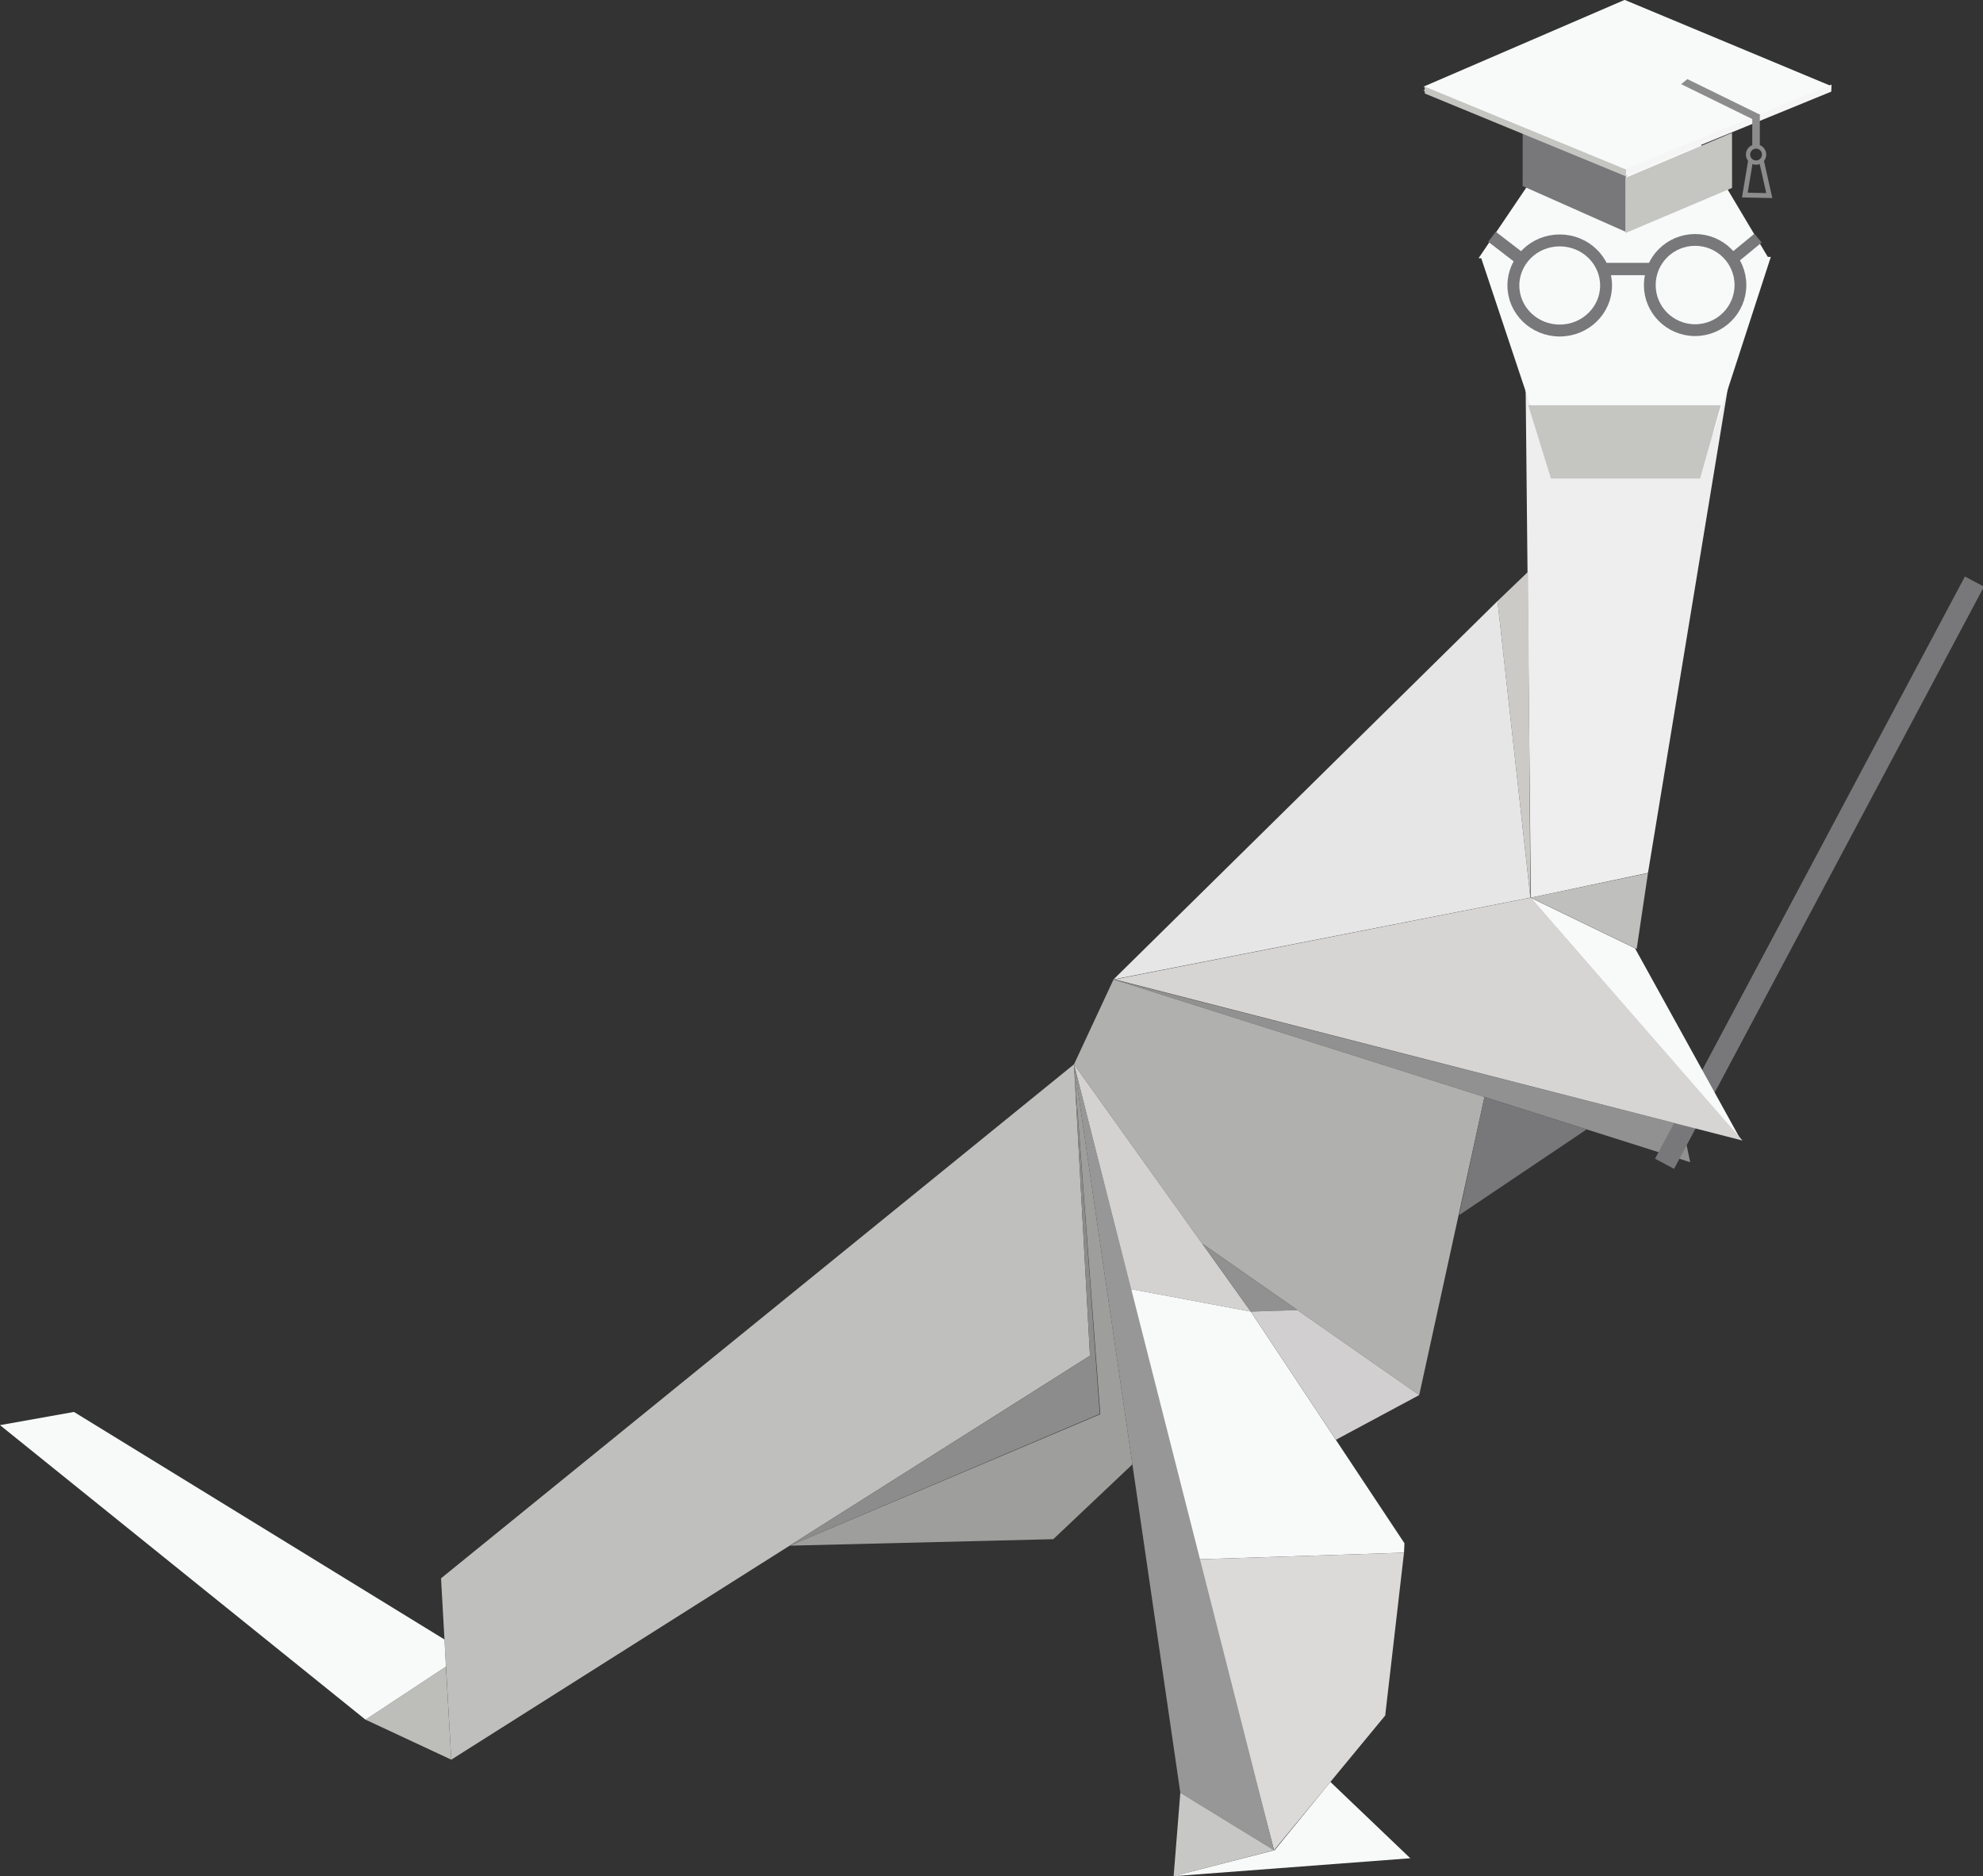 <?xml version="1.0" encoding="UTF-8" standalone="no"?>
<svg
   xmlns:dc="http://purl.org/dc/elements/1.1/"
   xmlns:cc="http://creativecommons.org/ns#"
   xmlns:rdf="http://www.w3.org/1999/02/22-rdf-syntax-ns#"
   xmlns:svg="http://www.w3.org/2000/svg"
   xmlns="http://www.w3.org/2000/svg"
   xmlns:sodipodi="http://sodipodi.sourceforge.net/DTD/sodipodi-0.dtd"
   xmlns:inkscape="http://www.inkscape.org/namespaces/inkscape"
   width="552.317pt"
   height="522.535pt"
   viewBox="0 0 552.317 522.535"
   version="1.1"
   id="svg2"
   inkscape:version="0.91 r13725"
   sodipodi:docname="logo.svg"
   inkscape:export-filename="/home/tom/dinotutors.com/static/img/logo-circle.png"
   inkscape:export-xdpi="39.110001"
   inkscape:export-ydpi="39.110001">
  <rect x="0" y="0" width="552.317" height="522.535" fill="#333333" stroke="none"/>
  <defs
     id="defs89" />
  <sodipodi:namedview
     pagecolor="#ffffff"
     bordercolor="#666666"
     borderopacity="1"
     objecttolerance="10"
     gridtolerance="10"
     guidetolerance="10"
     inkscape:pageopacity="0"
     inkscape:pageshadow="2"
     inkscape:window-width="1855"
     inkscape:window-height="1056"
     id="namedview87"
     showgrid="false"
     inkscape:zoom="0.80093244"
     inkscape:cx="327.06764"
     inkscape:cy="324.10136"
     inkscape:window-x="1985"
     inkscape:window-y="190"
     inkscape:window-maximized="1"
     inkscape:current-layer="surface1"
     fit-margin-top="0"
     fit-margin-left="0"
     fit-margin-right="0"
     fit-margin-bottom="0" />
  <g
     id="surface1"
     transform="translate(-131.805,-24.723)">
    <ellipse
       style="opacity:1;fill:#000000;fill-opacity:0;stroke:none;stroke-opacity:1"
       id="path4177"
       cx="476.523"
       cy="331.563"
       rx="404.772"
       ry="385.095"
       inkscape:export-xdpi="26.681705"
       inkscape:export-ydpi="26.681705" />
    <path
       style="fill:#eeeeee;fill-opacity:1;fill-rule:nonzero;stroke:none"
       d="m 600.832,110.66 13.914,11.926 -23.934,145.25 -32.625,6.898 -1.469,-143.957 43.875,-20.113"
       id="path7"
       inkscape:connector-curvature="0"
       inkscape:export-xdpi="26.681705"
       inkscape:export-ydpi="26.681705" />
    <path
       style="fill:#f8fafa;fill-opacity:1;fill-rule:nonzero;stroke:none"
       d="m 544.245,96.27 80.781,0 -15.891,48.902 -48.664,-0.262 z m 0,0"
       id="path9"
       inkscape:connector-curvature="0"
       inkscape:export-xdpi="26.681705"
       inkscape:export-ydpi="26.681705" />
    <path
       style="fill:#f8fafa;fill-opacity:1;fill-rule:nonzero;stroke:none"
       d="m 543.621,96.645 23.785,-35.199 36.023,0 20.973,35.199 z m 0,0"
       id="path11"
       inkscape:connector-curvature="0"
       inkscape:export-xdpi="26.681705"
       inkscape:export-ydpi="26.681705" />
    <path
       style="fill:#bfbfbd;fill-opacity:1;fill-rule:nonzero;stroke:none"
       d="m 558.168,274.734 29.496,14.281 3.141,-21.117 z m 0,0"
       id="path13"
       inkscape:connector-curvature="0"
       inkscape:export-xdpi="26.681705"
       inkscape:export-ydpi="26.681705" />
    <path
       style="fill:#cccac7;fill-opacity:1;fill-rule:nonzero;stroke:none"
       d="m 558.066,274.734 -0.652,-90.762 -8.512,8.16 z m 0,0"
       id="path15"
       inkscape:connector-curvature="0"
       inkscape:export-xdpi="26.681705"
       inkscape:export-ydpi="26.681705" />
    <path
       style="fill:#e6e6e6;fill-opacity:1;fill-rule:nonzero;stroke:none"
       d="m 441.957,297.504 106.945,-105.375 9.16,82.605 z m 0,0"
       id="path17"
       inkscape:connector-curvature="0"
       inkscape:export-xdpi="26.681705"
       inkscape:export-ydpi="26.681705" />
    <path
       style="fill:#919191;fill-opacity:1;fill-rule:nonzero;stroke:none"
       d="m 441.957,297.504 160.609,50.906 -2.164,-10.324 z m 0,0"
       id="path19"
       inkscape:connector-curvature="0"
       inkscape:export-xdpi="26.681705"
       inkscape:export-ydpi="26.681705" />
    <path
       style="fill:#b0b0ae;fill-opacity:1;fill-rule:nonzero;stroke:none"
       d="m 441.957,297.504 -11.012,23.645 35.703,49.938 60.445,42.184 18.168,-83.023 z m 0,0"
       id="path21"
       inkscape:connector-curvature="0"
       inkscape:export-xdpi="26.681705"
       inkscape:export-ydpi="26.681705" />
    <path
       style="fill:#78787a;fill-opacity:1;fill-rule:nonzero;stroke:none"
       d="m 545.262,330.246 28.469,9.023 -35.578,23.926"
       id="path23"
       inkscape:connector-curvature="0"
       inkscape:export-xdpi="26.681705"
       inkscape:export-ydpi="26.681705" />
    <path
       style="fill:#d4d1d1;fill-opacity:1;fill-rule:nonzero;stroke:none"
       d="m 430.945,321.148 15.777,62.59 33.465,6.281 z m 0,0"
       id="path25"
       inkscape:connector-curvature="0"
       inkscape:export-xdpi="26.681705"
       inkscape:export-ydpi="26.681705" />
    <path
       style="fill:#919191;fill-opacity:1;fill-rule:nonzero;stroke:none"
       d="m 466.652,371.086 13.535,18.934 12.973,-0.434 z m 0,0"
       id="path27"
       inkscape:connector-curvature="0"
       inkscape:export-xdpi="26.681705"
       inkscape:export-ydpi="26.681705" />
    <path
       style="fill:#f8fafa;fill-opacity:1;fill-rule:nonzero;stroke:none"
       d="m 446.723,383.738 18.766,75.277 57.367,-1.852 0.125,-2.617 -42.793,-64.527 z m 0,0"
       id="path29"
       inkscape:connector-curvature="0"
       inkscape:export-xdpi="26.681705"
       inkscape:export-ydpi="26.681705" />
    <path
       style="fill:#d1cfcf;fill-opacity:1;fill-rule:nonzero;stroke:none"
       d="m 480.188,390.02 12.973,-0.434 33.934,23.684 -23.211,12.453 z m 0,0"
       id="path31"
       inkscape:connector-curvature="0"
       inkscape:export-xdpi="26.681705"
       inkscape:export-ydpi="26.681705" />
    <path
       style="fill:#dcd9d9;fill-opacity:1;fill-rule:nonzero;stroke:none"
       d="m 465.484,459.016 21.172,81.008 30.965,-37.504 5.234,-45.355 z m 0,0"
       id="path33"
       inkscape:connector-curvature="0"
       inkscape:export-xdpi="26.681705"
       inkscape:export-ydpi="26.681705" />
    <path
       style="fill:#979797;fill-opacity:1;fill-rule:nonzero;stroke:none"
       d="m 430.945,321.148 29.609,202.867 26.102,16.008 z m 0,0"
       id="path35"
       inkscape:connector-curvature="0"
       inkscape:export-xdpi="26.681705"
       inkscape:export-ydpi="26.681705" />
    <path
       style="fill:#c7c7c5;fill-opacity:1;fill-rule:nonzero;stroke:none"
       d="m 460.555,524.016 -1.863,23.242 27.965,-7.234 z m 0,0"
       id="path37"
       inkscape:connector-curvature="0"
       inkscape:export-xdpi="26.681705"
       inkscape:export-ydpi="26.681705" />
    <path
       style="fill:#f8fafa;fill-opacity:1;fill-rule:nonzero;stroke:none"
       d="m 502.352,521.012 22.254,21.258 -65.914,4.988 28.137,-7.234 z m 0,0"
       id="path39"
       inkscape:connector-curvature="0"
       inkscape:export-xdpi="26.681705"
       inkscape:export-ydpi="26.681705" />
    <path
       style="fill:#bfbfbd;fill-opacity:1;fill-rule:nonzero;stroke:none"
       d="m 430.945,321.148 4.449,81.156 -177.902,112.508 -2.848,-50.508 z m 0,0"
       id="path41"
       inkscape:connector-curvature="0"
       inkscape:export-xdpi="26.681705"
       inkscape:export-ydpi="26.681705" />
    <path
       style="fill:#bdbdba;fill-opacity:1;fill-rule:nonzero;stroke:none"
       d="m 257.492,514.812 -1.484,-25.918 -22.402,14.777 z m 0,0"
       id="path43"
       inkscape:connector-curvature="0"
       inkscape:export-xdpi="26.681705"
       inkscape:export-ydpi="26.681705" />
    <path
       style="fill:#f8fafa;fill-opacity:1;fill-rule:nonzero;stroke:none"
       d="m 131.805,421.645 101.801,82.031 22.402,-14.781 -0.402,-7.551 -103.203,-63.375 z m 0,0"
       id="path45"
       inkscape:connector-curvature="0"
       inkscape:export-xdpi="26.681705"
       inkscape:export-ydpi="26.681705" />
    <path
       style="fill:#8c8c8c;fill-opacity:1;fill-rule:nonzero;stroke:none"
       d="m 430.945,321.148 7.18,97.363 -86.387,36.699 83.656,-52.906 z m 0,0"
       id="path47"
       inkscape:connector-curvature="0"
       inkscape:export-xdpi="26.681705"
       inkscape:export-ydpi="26.681705" />
    <path
       style="fill:#9e9e9c;fill-opacity:1;fill-rule:nonzero;stroke:none"
       d="m 430.945,321.148 16.262,111.418 -22.035,20.84 -73.434,1.805 86.52,-36.617 z m 0,0"
       id="path49"
       inkscape:connector-curvature="0"
       inkscape:export-xdpi="26.681705"
       inkscape:export-ydpi="26.681705" />
    <path
       style="fill:#c5c5c2;fill-opacity:1;fill-rule:nonzero;stroke:none"
       d="m 557.469,137.59 6.309,20.402 41.539,0 5.777,-20.402 z m 0,0"
       id="path53"
       inkscape:connector-curvature="0"
       inkscape:export-xdpi="26.681705"
       inkscape:export-ydpi="26.681705" />
    <rect
       style="opacity:1;fill:#78787a;fill-opacity:1;stroke:none;stroke-opacity:1"
       id="rect4334"
       width="6.003"
       height="183.634"
       x="686.317"
       y="-155.467"
       transform="matrix(0.883,0.47,-0.47,0.883,0,0)"
       inkscape:export-xdpi="26.681705"
       inkscape:export-ydpi="26.681705" />
    <path
       style="fill:#f8fafa;fill-opacity:1;fill-rule:nonzero;stroke:none"
       d="m 616.676,342.207 -29.477,-53.367 -29.133,-14.105 z m 0,0"
       id="path77"
       inkscape:connector-curvature="0"
       inkscape:export-xdpi="26.681705"
       inkscape:export-ydpi="26.681705" />
    <path
       style="fill:#d7d4d4;fill-opacity:1;fill-rule:nonzero;stroke:none"
       d="m 442.293,297.504 115.875,-22.77 58.973,67.645 z m 0,0"
       id="path79"
       inkscape:connector-curvature="0"
       inkscape:export-xdpi="26.681705"
       inkscape:export-ydpi="26.681705" />
    <rect
       style="opacity:1;fill:#78787a;fill-opacity:1;stroke:none;stroke-opacity:1"
       id="rect4299"
       width="31.437"
       height="15.575"
       x="-639.505"
       y="-185.909"
       transform="matrix(-0.914,-0.406,-7.4673228e-4,1,0,0)"
       inkscape:export-xdpi="26.681705"
       inkscape:export-ydpi="26.681705" />
    <rect
       style="opacity:1;fill:#c5c5c2;fill-opacity:1;stroke:none;stroke-opacity:1"
       id="rect4299-6"
       width="32.241"
       height="15.354"
       x="-666.629"
       y="-337.043"
       transform="matrix(-0.921,0.39,-7.8269068e-4,-1,0,0)"
       inkscape:export-xdpi="26.681705"
       inkscape:export-ydpi="26.681705" />
    <rect
       style="opacity:1;fill:#f5f5f5;fill-opacity:1;stroke:none;stroke-opacity:1"
       id="rect4295"
       width="60.822"
       height="61.999"
       x="216.647"
       y="354.969"
       transform="matrix(0.921,-0.389,0.926,0.378,0,0)"
       inkscape:export-xdpi="26.681705"
       inkscape:export-ydpi="26.681705" />
    <ellipse
       style="opacity:1;fill:#000000;fill-opacity:0;stroke:none;stroke-opacity:1"
       id="path4185"
       cx="500.225"
       cy="50.735"
       rx="6.357"
       ry="6.357" />
    <ellipse
       style="opacity:1;fill:none;fill-opacity:1;stroke:#78787a;stroke-width:3.285;stroke-miterlimit:4;stroke-dasharray:none;stroke-opacity:1"
       id="path4176-3"
       cx="603.936"
       cy="104.112"
       rx="12.625"
       ry="12.563" />
    <path
       style="fill:none;fill-opacity:1;fill-rule:evenodd;stroke:#78787a;stroke-width:3.175;stroke-linecap:butt;stroke-linejoin:miter;stroke-miterlimit:4;stroke-dasharray:none;stroke-opacity:1"
       d="m 614.121,97.079 7.347,-6.036"
       id="path4193"
       inkscape:connector-curvature="0" />
    <ellipse
       style="opacity:1;fill:none;fill-opacity:1;stroke:#78787a;stroke-width:3.32;stroke-miterlimit:4;stroke-dasharray:none;stroke-opacity:1"
       id="path4176-3-7"
       cx="-566.229"
       cy="104.231"
       rx="12.909"
       ry="12.548"
       transform="scale(-1,1)" />
    <path
       style="fill:none;fill-opacity:1;fill-rule:evenodd;stroke:#78787a;stroke-width:3.497;stroke-linecap:butt;stroke-linejoin:miter;stroke-miterlimit:4;stroke-dasharray:none;stroke-opacity:1"
       d="m 555.727,97.097 -8.359,-6.435"
       id="path4193-5"
       inkscape:connector-curvature="0" />
    <rect
       style="opacity:1;fill:#f8fafa;fill-opacity:1;stroke:none;stroke-opacity:1"
       id="rect4295-5"
       width="61.031"
       height="62.2"
       x="220.175"
       y="353.375"
       transform="matrix(0.918,-0.396,0.923,0.385,0,0)"
       inkscape:export-xdpi="26.681705"
       inkscape:export-ydpi="26.681705" />
    <rect
       style="opacity:1;fill:#c5c5c2;fill-opacity:1;stroke:none;stroke-width:1.44;stroke-miterlimit:4;stroke-dasharray:none;stroke-opacity:1"
       id="rect4277"
       width="60.935"
       height="1.946"
       x="-639.063"
       y="-171.61"
       transform="matrix(-0.925,-0.381,0.036,0.999,0,0)" />
    <rect
       style="opacity:1;fill:#f5f5f5;fill-opacity:1;stroke:none;stroke-width:1.44;stroke-miterlimit:4;stroke-dasharray:none;stroke-opacity:1"
       id="rect4277-2"
       width="61.772"
       height="1.959"
       x="-705.867"
       y="-318.082"
       transform="matrix(-0.926,0.379,0.037,-0.999,0,0)" />
    <rect
       style="opacity:1;fill:#8c8c8c;fill-opacity:1;stroke:none;stroke-width:3.803;stroke-miterlimit:4;stroke-dasharray:none;stroke-opacity:1"
       id="rect4354"
       width="2.102"
       height="9.071"
       x="619.86"
       y="56.716" />
    <rect
       style="opacity:1;fill:#8c8c8c;fill-opacity:1;stroke:none;stroke-width:3.803;stroke-miterlimit:4;stroke-dasharray:none;stroke-opacity:1"
       id="rect4356"
       width="22.608"
       height="2.23"
       x="460.211"
       y="-244.493"
       transform="matrix(0.898,0.44,-0.771,0.637,0,0)" />
    <ellipse
       style="opacity:1;fill:none;fill-opacity:1;stroke:#8c8c8c;stroke-width:1.186;stroke-miterlimit:4;stroke-dasharray:none;stroke-opacity:1"
       id="path4358"
       cx="620.917"
       cy="67.768"
       rx="2.241"
       ry="2.242" />
    <path
       style="fill:none;fill-rule:evenodd;stroke:#8c8c8c;stroke-width:1.35;stroke-linecap:butt;stroke-linejoin:miter;stroke-miterlimit:4;stroke-dasharray:none;stroke-opacity:1"
       d="m 619.384,69.466 -1.595,9.582 6.808,0.146 -2.199,-9.755"
       id="path4364"
       inkscape:connector-curvature="0" />
    <path
       style="fill:none;fill-rule:evenodd;stroke:#000000;stroke-width:0;stroke-linecap:butt;stroke-linejoin:miter;stroke-miterlimit:4;stroke-dasharray:none;stroke-opacity:1"
       d="m 578.965,100.616 13.859,-0.375"
       id="path4368"
       inkscape:connector-curvature="0" />
    <path
       style="fill:#c5c5c2;fill-opacity:1;fill-rule:evenodd;stroke:#78787a;stroke-width:3.44;stroke-linecap:butt;stroke-linejoin:miter;stroke-miterlimit:4;stroke-dasharray:none;stroke-opacity:1"
       d="m 578.181,99.646 13.596,0"
       id="path4370"
       inkscape:connector-curvature="0" />
  </g>
</svg>
